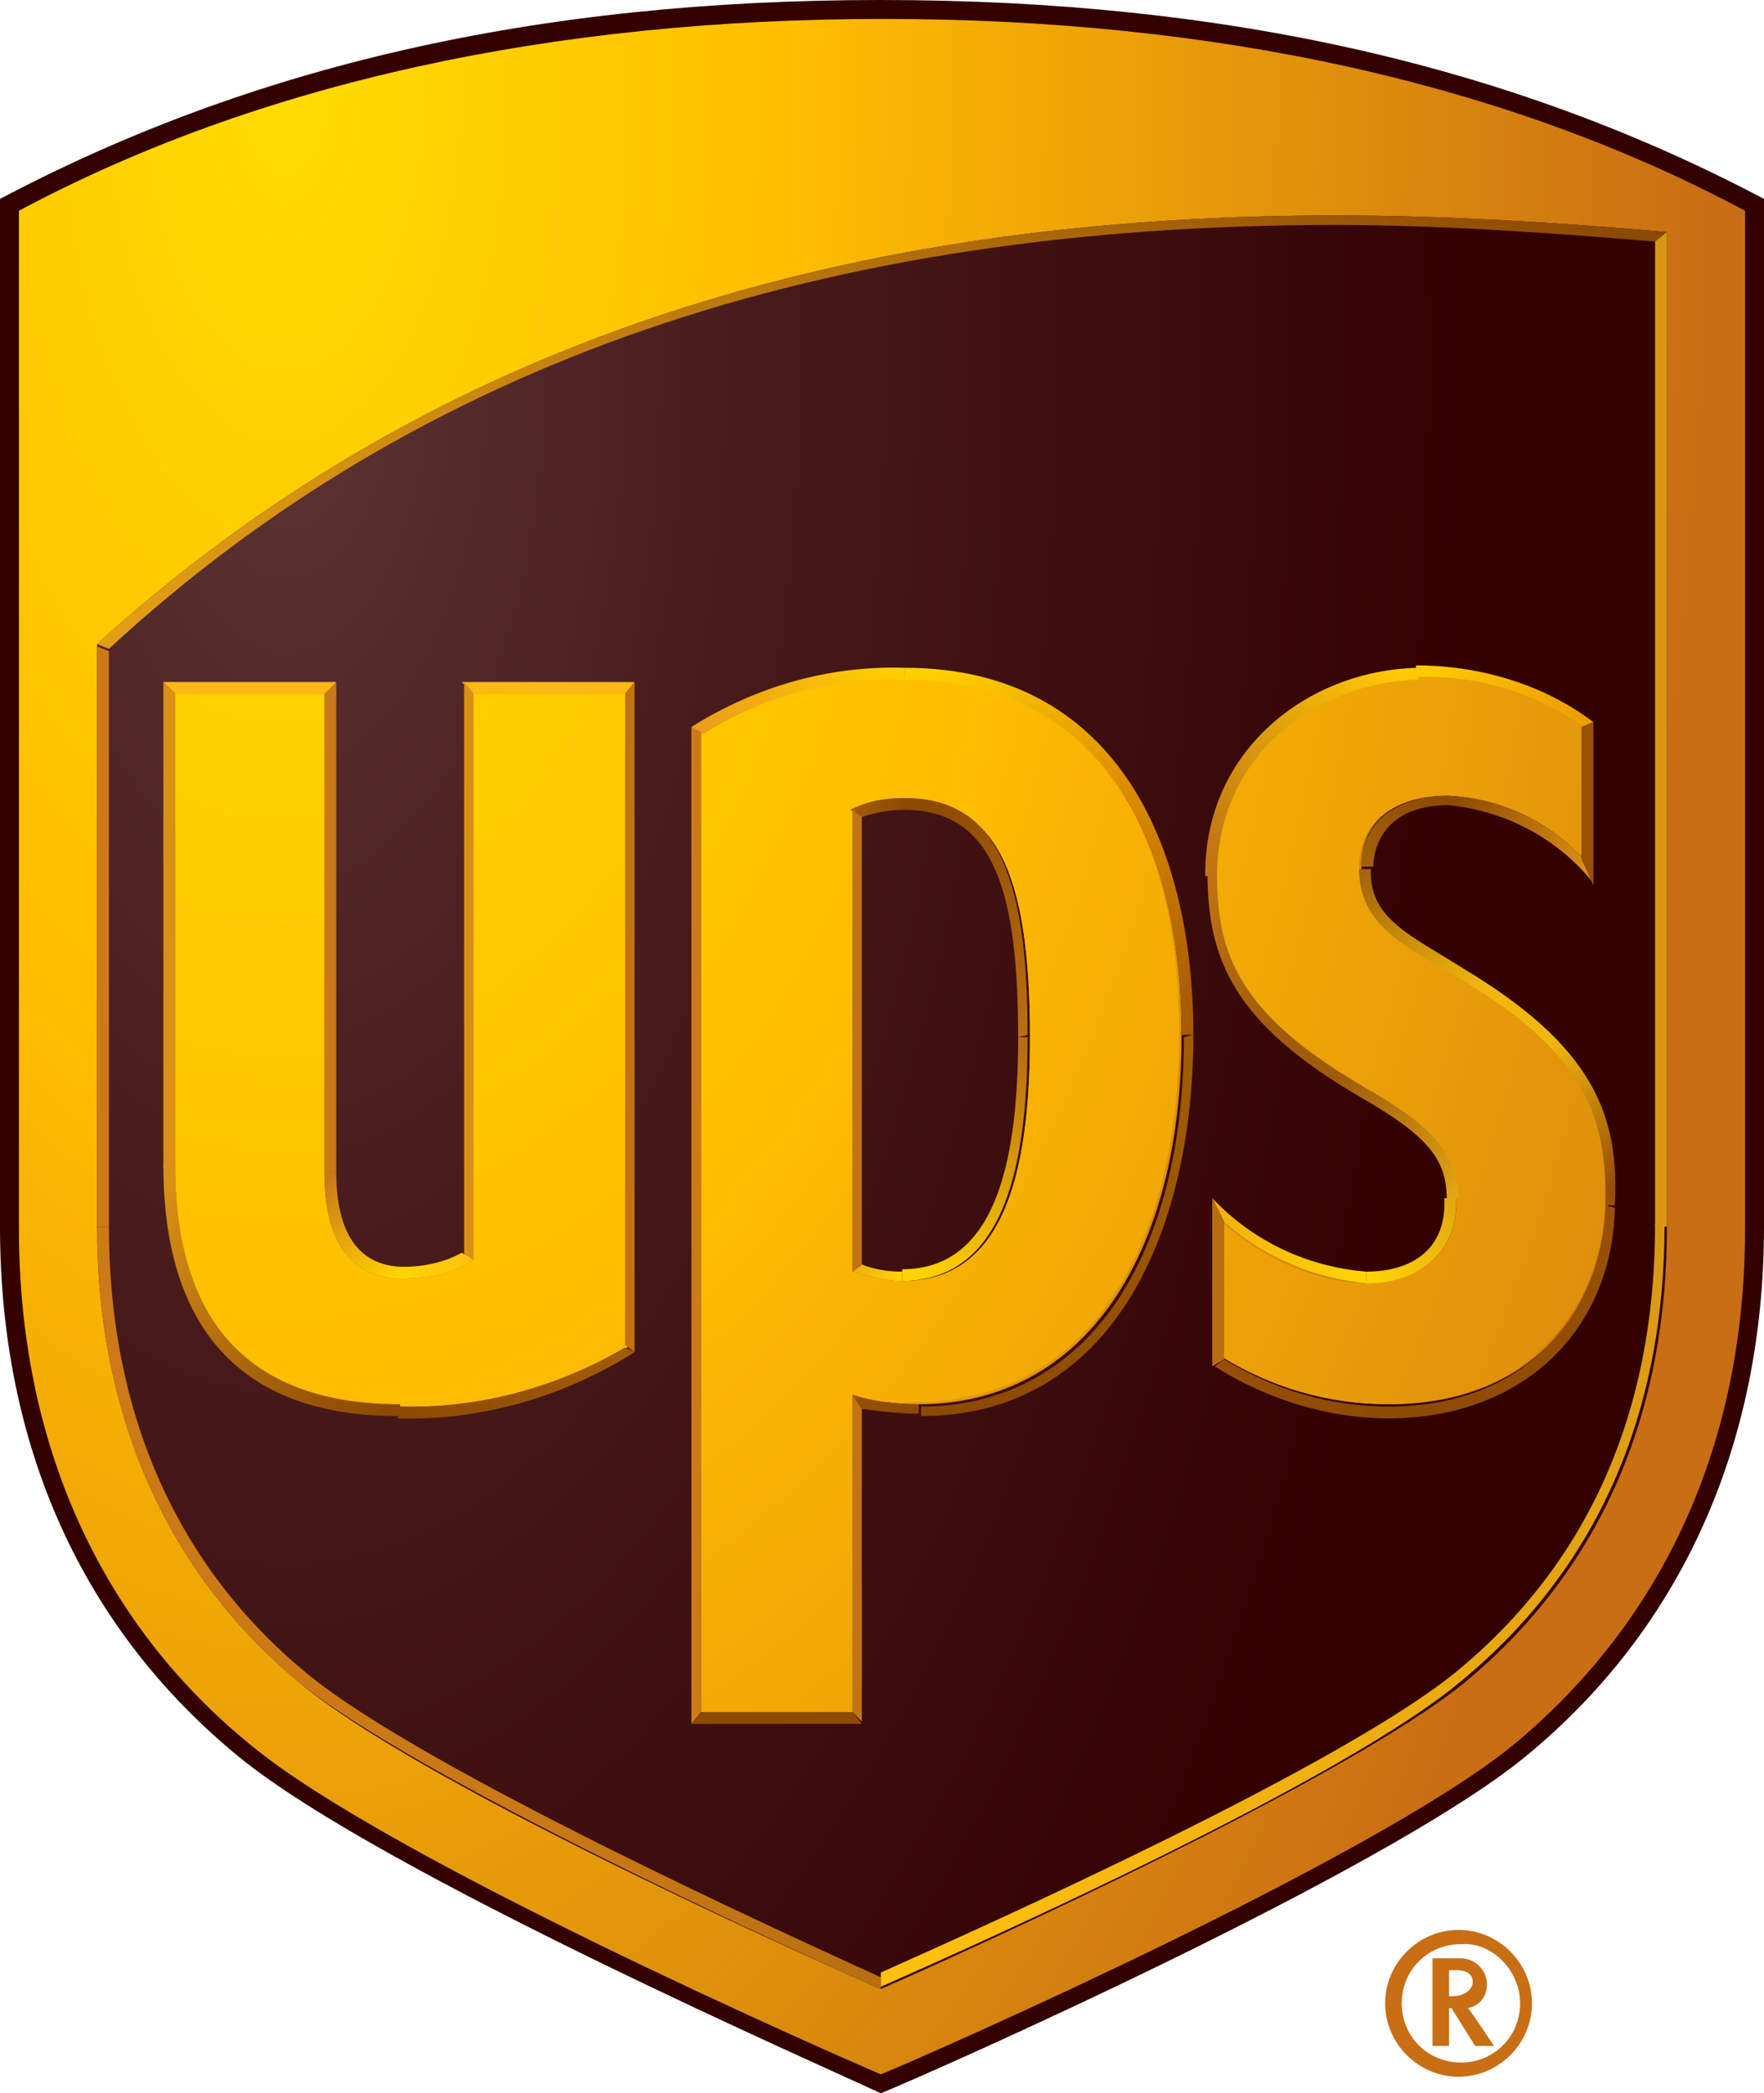 <?xml version="1.0" encoding="utf-8"?>
<!-- Generator: Adobe Illustrator 23.0.3, SVG Export Plug-In . SVG Version: 6.00 Build 0)  -->
<svg version="1.1" id="Layer_1" xmlns="http://www.w3.org/2000/svg" xmlns:xlink="http://www.w3.org/1999/xlink" x="0px" y="0px"
	 viewBox="0 0 74.5 88.4" style="enable-background:new 0 0 74.5 88.4;" xml:space="preserve">
<style type="text/css">
	.st0{fill:#330000;}
	.st1{fill:none;}
	.st2{fill:url(#SVGID_1_);}
	.st3{fill:#C86E14;}
	.st4{fill:url(#SVGID_2_);}
	.st5{fill:url(#SVGID_3_);}
	.st6{fill:url(#SVGID_4_);}
	.st7{fill:url(#SVGID_5_);}
	.st8{fill:url(#SVGID_6_);}
	.st9{fill:url(#SVGID_7_);}
	.st10{fill:url(#SVGID_8_);}
	.st11{fill:url(#SVGID_9_);}
	.st12{fill:url(#SVGID_10_);}
	.st13{fill:url(#SVGID_11_);}
	.st14{fill:url(#SVGID_12_);}
	.st15{fill:url(#SVGID_13_);}
	.st16{fill:url(#SVGID_14_);}
	.st17{fill:url(#SVGID_15_);}
	.st18{fill:url(#SVGID_16_);}
	.st19{fill:url(#SVGID_17_);}
	.st20{fill:url(#SVGID_18_);}
	.st21{fill:url(#SVGID_19_);}
	.st22{fill:url(#SVGID_20_);}
	.st23{fill:#8D4A02;}
	.st24{fill:url(#SVGID_21_);}
	.st25{fill:url(#SVGID_22_);}
	.st26{fill:url(#SVGID_23_);}
	.st27{fill:url(#SVGID_24_);}
	.st28{fill:#FCB813;}
	.st29{fill:#CB7A17;}
	.st30{fill:#975006;}
	.st31{fill:#D99814;}
	.st32{fill:#B76E11;}
	.st33{fill:#D89016;}
	.st34{fill:url(#SVGID_25_);}
	.st35{fill:url(#SVGID_26_);}
	.st36{fill:url(#SVGID_27_);}
	.st37{fill:url(#SVGID_28_);}
	.st38{fill:#C07414;}
</style>
<path class="st0" d="M37.2,0C22.6,0,10.6,2.8,0,8.4v43.4c0,9.3,3.5,17,10.1,22.4c6,4.9,25,13.2,27.1,14.2
	c2.2-0.9,21.2-9.3,27.2-14.2c6.6-5.4,10.1-13.2,10.1-22.4V8.4C63.9,2.8,51.8,0,37.2,0z"/>
<path class="st1" d="M30.8,7c0.3,0.2,0.6,0.3,1,0.3c0.5,0,0.8-0.3,0.8-0.7S32.4,6,31.9,5.8s-1.1-0.5-1.1-1.2c0-0.7,0.6-1.2,1.2-1.1
	c0,0,0.1,0,0.1,0c0.3,0,0.6,0.1,0.9,0.2l-0.2,0.4c-0.2-0.1-0.5-0.2-0.8-0.2c-0.6,0-0.8,0.3-0.8,0.6s0.3,0.6,0.8,0.8s1,0.6,1,1.2
	s-0.4,1.2-1.3,1.2c-0.4,0-0.7-0.1-1-0.3L30.8,7z M33.8,5.5c0-0.3,0-0.5,0-0.8h0.5v0.5l0,0c0.2-0.3,0.5-0.6,0.9-0.5
	c0.4,0,0.7,0.2,0.8,0.6l0,0c0.1-0.2,0.2-0.3,0.3-0.4c0.2-0.1,0.4-0.2,0.7-0.2c0.4,0,1,0.3,1,1.3v1.7h-0.5V6c0-0.6-0.2-0.9-0.6-0.9
	c-0.3,0-0.5,0.2-0.6,0.5c0,0.1,0,0.2,0,0.3v1.8h-0.5V5.9c0-0.5-0.2-0.8-0.6-0.8c-0.3,0-0.6,0.2-0.7,0.5c0,0.1,0,0.2,0,0.3v1.8h-0.5
	V5.5z M40.5,7.6V7.3l0,0c-0.2,0.3-0.5,0.4-0.9,0.4c-0.5,0-0.9-0.3-0.9-0.8c0,0,0,0,0-0.1c0-0.7,0.6-1.1,1.8-1.1V5.7
	c0-0.3-0.2-0.6-0.5-0.7c0,0-0.1,0-0.1,0c-0.3,0-0.5,0.1-0.8,0.2L39,4.9c0.3-0.2,0.6-0.3,1-0.3c0.9,0,1.1,0.6,1.1,1.2v1.1
	c0,0.2,0,0.5,0,0.7H40.5z M40.5,6.1c-0.6,0-1.2,0.1-1.2,0.7c0,0.3,0.2,0.5,0.4,0.5c0,0,0,0,0.1,0c0.3,0,0.6-0.2,0.7-0.5
	c0-0.1,0-0.1,0-0.2L40.5,6.1z M41.8,3.3h0.5v4.3h-0.5V3.3z M43.3,3.3h0.5v4.3h-0.5V3.3z"/>
<radialGradient id="SVGID_1_" cx="7614.892" cy="881.955" r="232.39" gradientTransform="matrix(0 0.52 0.26 0 -217.285 -3955.93)" gradientUnits="userSpaceOnUse">
	<stop  offset="0" style="stop-color:#FFDC00"/>
	<stop  offset="0.35" style="stop-color:#FFBE00"/>
	<stop  offset="1" style="stop-color:#C86E14"/>
</radialGradient>
<path class="st2" d="M37.2,87.6c2.2-0.9,20.8-9.1,26.7-13.9c6.4-5.3,9.8-12.8,9.8-21.8v-43C63.6,3.5,51.3,0.8,37.3,0.8
	S10.9,3.5,0.8,8.9v43c0,9,3.4,16.6,9.8,21.8C16.4,78.5,35.1,86.7,37.2,87.6z"/>
<path class="st3" d="M60.5,82.7v3.7h0.7v-1.6h0.1l1,1.6h0.8c0,0-1-1.5-1.1-1.6c0.5-0.1,0.8-0.5,0.8-1c0-0.6-0.5-1.1-1.1-1.1
	c-0.1,0-0.1,0-0.2,0L60.5,82.7z M61.5,83.2c0.6,0,0.7,0.3,0.7,0.5s-0.2,0.6-0.9,0.6h-0.1v-1.1L61.5,83.2z M64.2,84.6
	c0,1.4-1.1,2.5-2.5,2.5s-2.5-1.1-2.5-2.5c0-1.4,1.1-2.5,2.5-2.5C63,82,64.2,83.2,64.2,84.6 M61.6,81.5c-1.7,0-3.1,1.4-3.1,3.1
	s1.4,3.1,3.1,3.1s3.1-1.4,3.1-3.1l0,0C64.7,82.9,63.3,81.5,61.6,81.5"/>
<radialGradient id="SVGID_2_" cx="-164.697" cy="885.831" r="137.07" gradientTransform="matrix(5.388446e-17 0.88 0.44 -2.694223e-17 -377.632 160.38)" gradientUnits="userSpaceOnUse">
	<stop  offset="0" style="stop-color:#5C3333"/>
	<stop  offset="0.35" style="stop-color:#471919"/>
	<stop  offset="0.85" style="stop-color:#330000"/>
</radialGradient>
<path class="st4" d="M4.1,27.2C19.8,12.9,38.8,9.1,56.4,9.1c4.8,0,9.4,0.3,14,0.7v42c0,8.1-2.9,14.6-8.6,19.3
	c-5.1,4.1-20.3,11-24.6,12.9c-4.3-1.9-19.6-8.8-24.5-12.9c-5.6-4.6-8.6-11.3-8.6-19.3L4.1,27.2z M7.4,49.2c0,6.7,3.2,10.1,9.5,10.1
	c3.4,0.1,6.7-0.8,9.6-2.5V29.3H20v23.9c-0.9,0.6-1.9,0.8-3,0.8c-2.9,0-3.3-2.7-3.3-4.5V29.3H7.4V49.2 M36,58.9
	c0.9,0.3,1.9,0.4,2.8,0.4c7,0,11.1-6.3,11.1-15.6s-4.2-15-11.7-15c-3-0.1-6,0.7-8.5,2.3v41.4H36L36,58.9z M36,53.7
	c0.7,0.2,1.4,0.4,2.1,0.4c3.7,0,5.4-3.3,5.4-10.3c0-7.1-1.5-10-5.2-10c-0.8,0-1.5,0.1-2.3,0.5V53.7z M51.4,36.9c0,3.4,0.9,5.9,6.2,9
	c2.8,1.6,3.9,2.7,4,4.7c0,2.2-1.5,3.5-3.8,3.5c-2.3-0.2-4.4-1.1-6.1-2.6v5.8c2.1,1.3,4.5,2,7,2c6.3,0,9.1-4.4,9.2-8.5
	c0.1-3.7-0.9-6.5-6.2-9.6c-2.4-1.4-4.2-2.3-4.2-4.6s1.9-3,3.7-3c2.1,0.1,4.1,1,5.6,2.5v-5.5c-2-1.5-4.5-2.2-7-2.1
	C55.7,28.8,51.3,31.8,51.4,36.9"/>
<radialGradient id="SVGID_3_" cx="3.925" cy="543.642" r="124.08" gradientTransform="matrix(0 0.97 0.68 0 -357.683 11.932)" gradientUnits="userSpaceOnUse">
	<stop  offset="0" style="stop-color:#FFDC00"/>
	<stop  offset="0.35" style="stop-color:#FFBE00"/>
	<stop  offset="1" style="stop-color:#C86E14"/>
</radialGradient>
<path class="st5" d="M61.5,50.6c0-2-1.2-3.1-4-4.7c-5.2-3.1-6.2-5.6-6.2-9c0-5.1,4.3-8.2,8.5-8.3c2.5-0.1,5,0.6,7,2.1v5.5
	c-1.5-1.6-3.5-2.5-5.7-2.6c-1.8,0-3.7,0.8-3.7,3s1.8,3.2,4.2,4.6c5.3,3.1,6.3,5.9,6.2,9.6c-0.1,4.1-2.9,8.5-9.2,8.5
	c-2.5,0-4.9-0.7-7-2v-5.7c1.7,1.5,3.8,2.5,6.1,2.6C60,54.2,61.6,52.8,61.5,50.6z M26.4,29.3H20v23.9c-0.9,0.6-1.9,0.8-3,0.8
	c-2.9,0-3.3-2.7-3.3-4.5V29.3H7.4v20c0,6.7,3.2,10.1,9.5,10.1c3.4,0.1,6.7-0.8,9.6-2.5V29.3z M36,58.9v13.4h-6.4V30.9
	c2.6-1.6,5.5-2.4,8.5-2.3c7.6,0,11.7,5.7,11.7,15s-4,15.6-11.1,15.6C37.9,59.3,36.9,59.2,36,58.9z M36,53.7c0.7,0.2,1.4,0.4,2.1,0.4
	c3.7,0,5.4-3.3,5.4-10.3c0-7.1-1.5-10-5.2-10c-0.8,0-1.5,0.1-2.3,0.5L36,53.7z"/>
<linearGradient id="SVGID_4_" gradientUnits="userSpaceOnUse" x1="34.646" y1="3.794" x2="1.452" y2="35.848" gradientTransform="matrix(1 0 0 -1 0 90.42)">
	<stop  offset="0" style="stop-color:#B76E11"/>
	<stop  offset="0.16" style="stop-color:#C27514"/>
	<stop  offset="0.38" style="stop-color:#C97916"/>
	<stop  offset="1" style="stop-color:#CB7A17"/>
</linearGradient>
<path class="st6" d="M4.1,51.8c0,8,3,14.7,8.6,19.3c5,4,20.2,11,24.5,12.9v-0.5C33.7,81.9,18,74.8,13,70.7c-5.5-4.5-8.4-11-8.4-18.9
	H4.1z"/>
<linearGradient id="SVGID_5_" gradientUnits="userSpaceOnUse" x1="39.821" y1="3.808" x2="72.989" y2="35.847" gradientTransform="matrix(1 0 0 -1 0 90.42)">
	<stop  offset="0" style="stop-color:#FFC10E"/>
	<stop  offset="1" style="stop-color:#D99814"/>
</linearGradient>
<path class="st7" d="M37.2,83.9c4.3-1.9,19.5-8.7,24.5-12.9c5.7-4.7,8.6-11.2,8.6-19.3h-0.4c0,7.9-2.8,14.3-8.4,18.9
	c-4.9,4-19.6,10.6-24.3,12.7L37.2,83.9z"/>
<linearGradient id="SVGID_6_" gradientUnits="userSpaceOnUse" x1="4.141" y1="63.081" x2="68.707" y2="85.567" gradientTransform="matrix(1 0 0 -1 0 90.42)">
	<stop  offset="0" style="stop-color:#E39F15"/>
	<stop  offset="0.97" style="stop-color:#8D4A02"/>
</linearGradient>
<path class="st8" d="M69.9,10.2c-4.8-0.4-9.3-0.7-13.5-0.7c-21.7,0-38.7,5.8-51.8,17.9l-0.5-0.2C19.8,12.9,38.8,9.1,56.4,9.1
	c4.8,0,9.4,0.3,14,0.7L69.9,10.2z"/>
<linearGradient id="SVGID_7_" gradientUnits="userSpaceOnUse" x1="39.07" y1="35.787" x2="44.291" y2="46.167" gradientTransform="matrix(1 0 0 -1 0 90.42)">
	<stop  offset="5.000000e-02" style="stop-color:#FFD300"/>
	<stop  offset="0.95" style="stop-color:#B76E11"/>
</linearGradient>
<path class="st9" d="M38,54.1c3.7,0,5.4-3.3,5.4-10.3H43c0,5.6-1.1,9.8-4.9,9.8V54.1z"/>
<linearGradient id="SVGID_8_" gradientUnits="userSpaceOnUse" x1="38.079" y1="36.53" x2="35.999" y2="36.79" gradientTransform="matrix(1 0 0 -1 0 90.42)">
	<stop  offset="5.000000e-02" style="stop-color:#FFD300"/>
	<stop  offset="0.95" style="stop-color:#EFAF13"/>
</linearGradient>
<path class="st10" d="M38,53.7c-0.5,0-1.1-0.1-1.6-0.3L36,53.7c0.7,0.2,1.4,0.4,2.1,0.4V53.7z"/>
<linearGradient id="SVGID_9_" gradientUnits="userSpaceOnUse" x1="36.049" y1="55.943" x2="38.269" y2="56.523" gradientTransform="matrix(1 0 0 -1 0 90.42)">
	<stop  offset="5.000000e-02" style="stop-color:#A15C0A"/>
	<stop  offset="0.95" style="stop-color:#8D4A02"/>
</linearGradient>
<path class="st11" d="M36.4,34.5c0.6-0.2,1.2-0.3,1.8-0.3v-0.5c-0.8,0-1.5,0.1-2.3,0.5L36.4,34.5z"/>
<linearGradient id="SVGID_10_" gradientUnits="userSpaceOnUse" x1="44.331" y1="47.04" x2="39.211" y2="57.14" gradientTransform="matrix(1 0 0 -1 0 90.42)">
	<stop  offset="5.000000e-02" style="stop-color:#B76E11"/>
	<stop  offset="0.95" style="stop-color:#8D4A02"/>
</linearGradient>
<path class="st12" d="M43,43.8c0-6.1-1-9.6-4.8-9.6v-0.5c3.7,0,5.2,2.9,5.2,10L43,43.8z"/>
<linearGradient id="SVGID_11_" gradientUnits="userSpaceOnUse" x1="59.36" y1="62.779" x2="50.08" y2="54.399" gradientTransform="matrix(1 0 0 -1 0 90.42)">
	<stop  offset="5.000000e-02" style="stop-color:#FFCA05"/>
	<stop  offset="0.95" style="stop-color:#C07414"/>
</linearGradient>
<path class="st13" d="M50.9,36.9c0-5.2,4.3-8.6,9-8.7v0.5c-4.2,0.1-8.5,3.1-8.5,8.3H50.9z"/>
<linearGradient id="SVGID_12_" gradientUnits="userSpaceOnUse" x1="57.241" y1="53.96" x2="60.871" y2="57.12" gradientTransform="matrix(1 0 0 -1 0 90.42)">
	<stop  offset="5.000000e-02" style="stop-color:#A2610A"/>
	<stop  offset="0.95" style="stop-color:#8D4A02"/>
</linearGradient>
<path class="st14" d="M61.2,33.6c-1.8,0-3.7,0.8-3.7,3h0.5c0-0.6,0.3-2.6,3.2-2.6L61.2,33.6z"/>
<linearGradient id="SVGID_13_" gradientUnits="userSpaceOnUse" x1="67.606" y1="53.632" x2="61.248" y2="56.941" gradientTransform="matrix(1 0 0 -1 0 90.42)">
	<stop  offset="0" style="stop-color:#E29618"/>
	<stop  offset="0.95" style="stop-color:#8D4A02"/>
</linearGradient>
<path class="st15" d="M66.8,36.2c-1.5-1.6-3.5-2.5-5.7-2.6L61.1,34c2.4,0.2,4.7,1.4,6.2,3.3L66.8,36.2z"/>
<linearGradient id="SVGID_14_" gradientUnits="userSpaceOnUse" x1="59.92" y1="62.35" x2="67.32" y2="59.96" gradientTransform="matrix(1 0 0 -1 0 90.42)">
	<stop  offset="5.000000e-02" style="stop-color:#FFCA05"/>
	<stop  offset="0.95" style="stop-color:#EC9D00"/>
</linearGradient>
<path class="st16" d="M67.3,30.5l-0.5,0.2c-2-1.5-4.5-2.2-7-2.1v-0.5C62.5,28.1,65.2,28.9,67.3,30.5z"/>
<linearGradient id="SVGID_15_" gradientUnits="userSpaceOnUse" x1="68.958" y1="38.797" x2="59.57" y2="29.61" gradientTransform="matrix(1 0 0 -1 0 90.42)">
	<stop  offset="5.000000e-02" style="stop-color:#975006"/>
	<stop  offset="0.95" style="stop-color:#8D4A02"/>
</linearGradient>
<path class="st17" d="M67.8,50.9c-0.1,4.1-2.9,8.5-9.2,8.5v0.5c5.8,0,9.5-3.8,9.6-8.9L67.8,50.9z"/>
<linearGradient id="SVGID_16_" gradientUnits="userSpaceOnUse" x1="51.164" y1="32.651" x2="58.605" y2="30.511" gradientTransform="matrix(1 0 0 -1 0 90.42)">
	<stop  offset="0" style="stop-color:#975006"/>
	<stop  offset="0.95" style="stop-color:#8D4A02"/>
</linearGradient>
<path class="st18" d="M51.7,57.4c2.1,1.3,4.5,2,7,2v0.5c-2.6,0-5.2-0.8-7.4-2.2L51.7,57.4z"/>
<linearGradient id="SVGID_17_" gradientUnits="userSpaceOnUse" x1="57.644" y1="36.108" x2="50.944" y2="39.358" gradientTransform="matrix(1 0 0 -1 0 90.42)">
	<stop  offset="5.000000e-02" style="stop-color:#FFD300"/>
	<stop  offset="1" style="stop-color:#EFAF13"/>
</linearGradient>
<path class="st19" d="M57.8,54.2c-2.3-0.2-4.4-1.1-6.1-2.6l-0.5-1c1.7,1.8,4,2.9,6.5,3.1V54.2z"/>
<linearGradient id="SVGID_18_" gradientUnits="userSpaceOnUse" x1="58.025" y1="35.923" x2="61.845" y2="39.433" gradientTransform="matrix(1 0 0 -1 0 90.42)">
	<stop  offset="5.000000e-02" style="stop-color:#FFD300"/>
	<stop  offset="0.95" style="stop-color:#E5A812"/>
</linearGradient>
<path class="st20" d="M61.5,50.6c0.1,2.2-1.5,3.6-3.8,3.6v-0.5c2,0,3.4-1,3.3-3.1L61.5,50.6z"/>
<linearGradient id="SVGID_19_" gradientUnits="userSpaceOnUse" x1="50.827" y1="53.415" x2="60.687" y2="39.215" gradientTransform="matrix(1 0 0 -1 0 90.42)">
	<stop  offset="0" style="stop-color:#C07414"/>
	<stop  offset="0.4" style="stop-color:#A15C0A"/>
	<stop  offset="0.6" style="stop-color:#A15C0A"/>
	<stop  offset="1" style="stop-color:#E5A812"/>
</linearGradient>
<path class="st21" d="M61.1,50.6c0-1.7-0.9-2.7-3.7-4.3c-5.3-3.1-6.4-5.8-6.4-9.4h0.4c0,3.4,0.9,5.9,6.2,9c2.8,1.6,3.9,2.7,4,4.7
	L61.1,50.6z"/>
<linearGradient id="SVGID_20_" gradientUnits="userSpaceOnUse" x1="58.184" y1="54.312" x2="68.749" y2="39.88" gradientTransform="matrix(1 0 0 -1 0 90.42)">
	<stop  offset="0" style="stop-color:#A2610A"/>
	<stop  offset="0.4" style="stop-color:#F1B70F"/>
	<stop  offset="0.6" style="stop-color:#F1B70F"/>
	<stop  offset="0.95" style="stop-color:#975006"/>
</linearGradient>
<path class="st22" d="M61.8,40.9c5.5,3.3,6.6,6.2,6.4,10h-0.4c0.1-3.7-0.9-6.5-6.2-9.6c-2.4-1.4-4.2-2.3-4.2-4.6h0.5
	C57.8,38.8,59.6,39.5,61.8,40.9"/>
<polygon class="st23" points="36,72.3 29.6,72.3 29.2,72.8 36.4,72.8 "/>
<linearGradient id="SVGID_21_" gradientUnits="userSpaceOnUse" x1="35.949" y1="31.275" x2="38.869" y2="30.825" gradientTransform="matrix(1 0 0 -1 0 90.42)">
	<stop  offset="5.000000e-02" style="stop-color:#975006"/>
	<stop  offset="0.95" style="stop-color:#8D4A02"/>
</linearGradient>
<path class="st24" d="M38.8,59.7c-0.8,0-1.6-0.1-2.4-0.2L36,58.9c0.9,0.3,1.9,0.4,2.8,0.4L38.8,59.7z"/>
<linearGradient id="SVGID_22_" gradientUnits="userSpaceOnUse" x1="51.987" y1="45.607" x2="40.471" y2="29.513" gradientTransform="matrix(1 0 0 -1 0 90.42)">
	<stop  offset="5.000000e-02" style="stop-color:#A15C00"/>
	<stop  offset="0.95" style="stop-color:#8D4A02"/>
</linearGradient>
<path class="st25" d="M50.4,43.7c0,8.3-3.4,16.1-11.5,16.1v-0.4c7,0,11.1-6.3,11.1-15.6L50.4,43.7z"/>
<linearGradient id="SVGID_23_" gradientUnits="userSpaceOnUse" x1="38.17" y1="62.29" x2="29.136" y2="59.951" gradientTransform="matrix(1 0 0 -1 0 90.42)">
	<stop  offset="5.000000e-02" style="stop-color:#FFD000"/>
	<stop  offset="0.95" style="stop-color:#EC9D19"/>
</linearGradient>
<path class="st26" d="M29.2,30.7c2.7-1.7,5.8-2.6,9-2.5v0.5c-3-0.1-6,0.7-8.5,2.3L29.2,30.7z"/>
<linearGradient id="SVGID_24_" gradientUnits="userSpaceOnUse" x1="39.858" y1="63.518" x2="52.008" y2="48.018" gradientTransform="matrix(1 0 0 -1 0 90.42)">
	<stop  offset="5.000000e-02" style="stop-color:#FFD000"/>
	<stop  offset="0.5" style="stop-color:#DC8C00"/>
	<stop  offset="0.95" style="stop-color:#A85C00"/>
</linearGradient>
<path class="st27" d="M38.2,28.2c8.8,0,12.2,7.3,12.2,15.5h-0.5c0-9.3-4.2-15-11.7-15L38.2,28.2z"/>
<path class="st28" d="M13.8,29.3H7.4l-0.5-0.5h7.3L13.8,29.3z M26.4,29.3H20l-0.5-0.5h7.3L26.4,29.3z"/>
<polygon class="st29" points="4.1,51.8 4.1,27.3 4.6,27.5 4.6,51.8 "/>
<polygon class="st30" points="67.3,37.4 67.3,30.5 66.8,30.7 66.8,36.3 "/>
<polygon class="st29" points="14.2,49.5 14.2,28.8 13.7,29.3 13.7,49.5 "/>
<polygon class="st31" points="69.9,51.8 69.9,10.2 70.4,9.8 70.4,51.8 "/>
<polygon class="st32" points="51.2,50.6 51.2,57.7 51.7,57.4 51.7,51.6 "/>
<polygon class="st33" points="20,53.2 20,29.3 19.6,28.8 19.6,53 "/>
<polygon class="st33" points="7.4,49.3 7.4,29.3 6.9,28.8 6.9,49.3 "/>
<linearGradient id="SVGID_25_" gradientUnits="userSpaceOnUse" x1="5.736" y1="40.078" x2="15.615" y2="29.45" gradientTransform="matrix(1 0 0 -1 0 90.42)">
	<stop  offset="5.000000e-02" style="stop-color:#D89016"/>
	<stop  offset="0.95" style="stop-color:#8D4A02"/>
</linearGradient>
<path class="st34" d="M16.8,59.8c-6.8,0-9.9-3.9-9.9-10.6h0.5c0,6.7,3.2,10.1,9.5,10.1V59.8z"/>
<linearGradient id="SVGID_26_" gradientUnits="userSpaceOnUse" x1="26.907" y1="33.072" x2="16.847" y2="30.462" gradientTransform="matrix(1 0 0 -1 0 90.42)">
	<stop  offset="5.000000e-02" style="stop-color:#A15C0A"/>
	<stop  offset="0.95" style="stop-color:#8D4A02"/>
</linearGradient>
<path class="st35" d="M26.8,57.1c-3,1.9-6.5,2.9-10,2.8v-0.5c3.4,0.1,6.7-0.8,9.6-2.5L26.8,57.1z"/>
<linearGradient id="SVGID_27_" gradientUnits="userSpaceOnUse" x1="17.012" y1="36.526" x2="20.032" y2="37.256" gradientTransform="matrix(1 0 0 -1 0 90.42)">
	<stop  offset="5.000000e-02" style="stop-color:#FFD300"/>
	<stop  offset="0.95" style="stop-color:#FFC10E"/>
</linearGradient>
<path class="st36" d="M17,53.5c0.9,0,1.8-0.2,2.5-0.6l0.5,0.3c-0.9,0.6-1.9,0.8-3,0.8V53.5z"/>
<linearGradient id="SVGID_28_" gradientUnits="userSpaceOnUse" x1="16.617" y1="36.102" x2="13.329" y2="40.609" gradientTransform="matrix(1 0 0 -1 0 90.42)">
	<stop  offset="5.000000e-02" style="stop-color:#FFD300"/>
	<stop  offset="0.95" style="stop-color:#CB7A17"/>
</linearGradient>
<path class="st37" d="M17,54c-2.9,0-3.3-2.7-3.3-4.5h0.5c0,2.2,0.7,4,2.9,4V54z"/>
<polygon class="st29" points="29.2,30.7 29.2,72.8 29.6,72.3 29.6,30.9 "/>
<path class="st38" d="M36.4,53.4V34.5L36,34.2v19.5L36.4,53.4z M36.4,59.5v13.2L36,72.3V58.9L36.4,59.5z"/>
<polygon class="st38" points="26.8,57.1 26.8,28.8 26.4,29.3 26.4,56.8 "/>
</svg>
